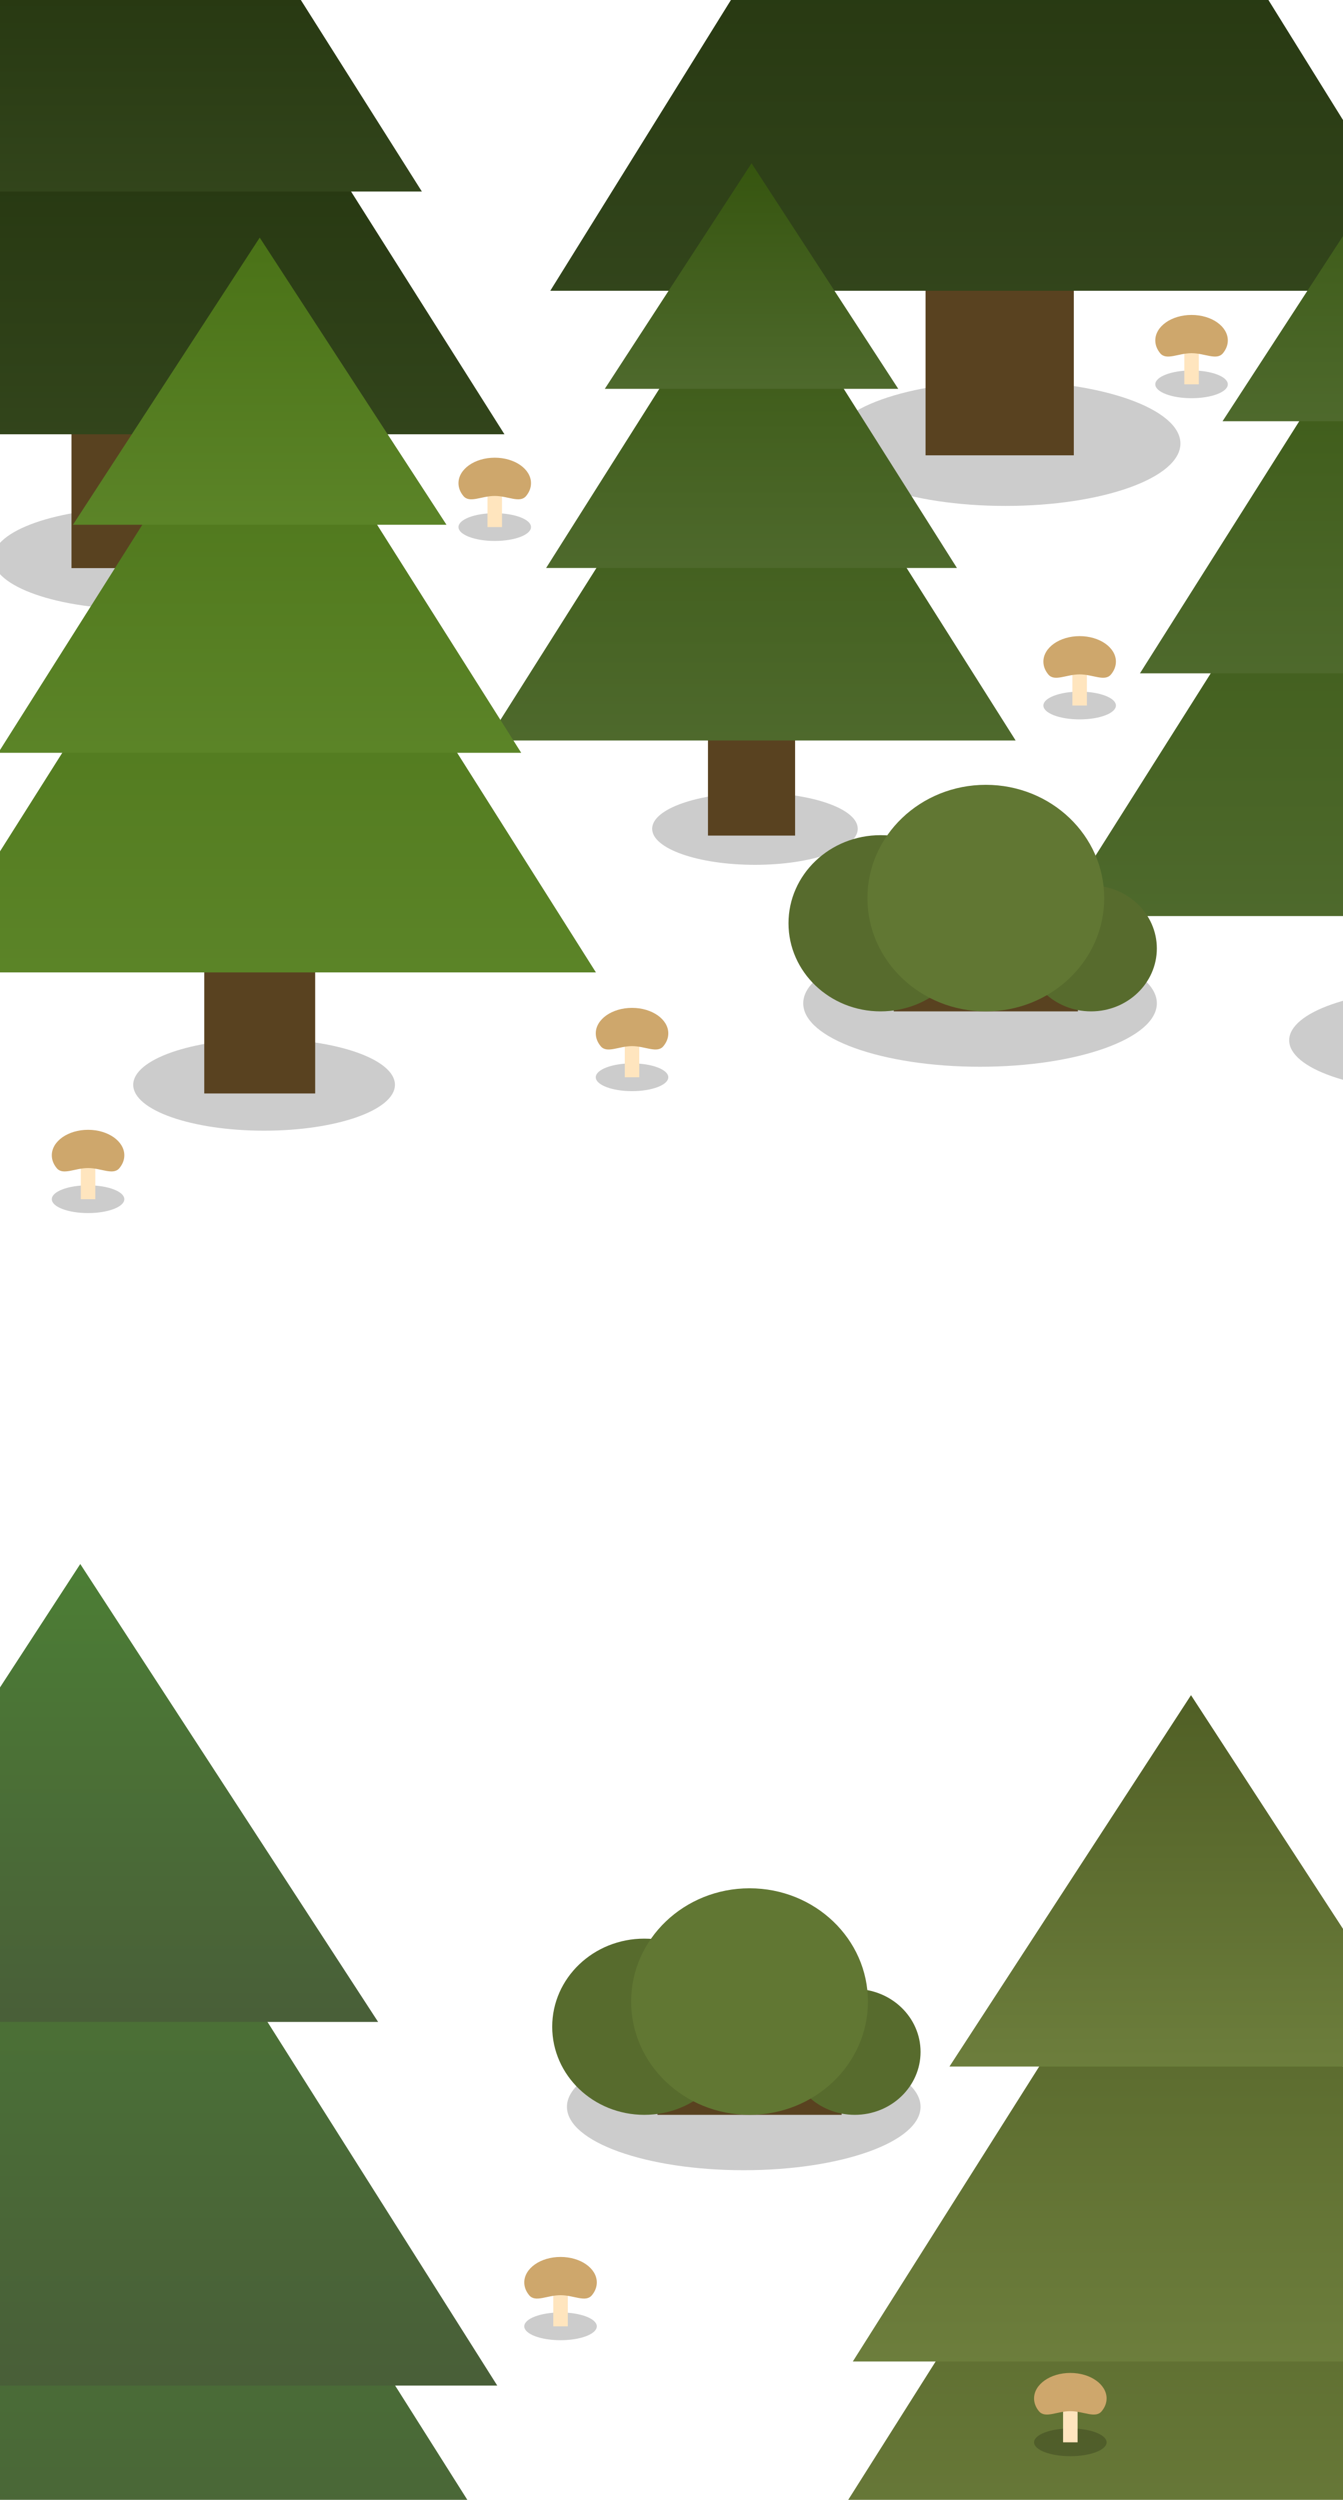 <svg width="501" height="932" viewBox="0 0 501 932" fill="none" xmlns="http://www.w3.org/2000/svg">
<ellipse cx="51.34" cy="208.228" rx="53.964" ry="18.92" fill="black" fill-opacity="0.2"/>
<rect x="26.671" y="142.186" width="45.741" height="69.618" fill="#594220"/>
<path d="M49.541 -57.385L188.187 161.911H-89.104L49.541 -57.385Z" fill="url(#paint0_linear_57_68)"/>
<path d="M49.542 -99.156L157.377 71.408H-58.293L49.542 -99.156Z" fill="url(#paint1_linear_57_68)"/>
<ellipse cx="375.1" cy="165.358" rx="65.252" ry="23.266" fill="black" fill-opacity="0.2"/>
<rect x="345.271" y="84.146" width="55.309" height="85.61" fill="#594220"/>
<path d="M372.925 -161.268L540.571 108.402H205.28L372.925 -161.268Z" fill="url(#paint2_linear_57_68)"/>
<ellipse cx="281.633" cy="308.986" rx="38.348" ry="13.445" fill="black" fill-opacity="0.2"/>
<rect x="264.104" y="262.056" width="32.505" height="49.472" fill="#594220"/>
<path d="M280.356 120.236L378.88 276.073H181.831L280.356 120.236Z" fill="url(#paint3_linear_57_68)"/>
<path d="M280.356 90.553L356.986 211.759H203.726L280.356 90.553Z" fill="url(#paint4_linear_57_68)"/>
<path d="M280.355 60.869L335.091 144.972H225.62L280.355 60.869Z" fill="url(#paint5_linear_57_68)"/>
<ellipse cx="534.888" cy="387.849" rx="53.964" ry="18.92" fill="black" fill-opacity="0.2"/>
<path d="M533.09 122.236L671.735 341.532H394.445L533.09 122.236Z" fill="url(#paint6_linear_57_68)"/>
<path d="M533.09 80.465L640.925 251.029H425.255L533.09 80.465Z" fill="url(#paint7_linear_57_68)"/>
<path d="M533.09 38.694L610.115 157.045H456.065L533.09 38.694Z" fill="url(#paint8_linear_57_68)"/>
<ellipse cx="98.515" cy="404.436" rx="48.816" ry="17.115" fill="black" fill-opacity="0.2"/>
<rect x="76.198" y="344.695" width="41.378" height="62.977" fill="#594220"/>
<path d="M96.887 164.161L222.307 362.538H-28.532L96.887 164.161Z" fill="url(#paint9_linear_57_68)"/>
<path d="M96.888 126.375L194.436 280.668H-0.661L96.888 126.375Z" fill="url(#paint10_linear_57_68)"/>
<path d="M96.887 88.589L166.565 195.649H27.21L96.887 88.589Z" fill="url(#paint11_linear_57_68)"/>
<path d="M444.3 729.738L606.507 986.302H282.093L444.3 729.738Z" fill="url(#paint12_linear_57_68)"/>
<path d="M444.3 680.869L570.461 880.419H318.14L444.3 680.869Z" fill="url(#paint13_linear_57_68)"/>
<path d="M444.3 632L534.415 770.463H354.186L444.3 632Z" fill="url(#paint14_linear_57_68)"/>
<path d="M29.945 703.613L229.948 1019.96H-170.059L29.945 703.613Z" fill="url(#paint15_linear_57_68)"/>
<path d="M29.945 643.356L185.504 889.405H-125.613L29.945 643.356Z" fill="url(#paint16_linear_57_68)"/>
<path d="M29.944 583.1L141.057 753.827H-81.169L29.944 583.1Z" fill="url(#paint17_linear_57_68)"/>
<path d="M198.091 196.509C198.091 199.367 192.035 201.683 184.563 201.683C177.091 201.683 171.034 199.367 171.034 196.509C171.034 193.651 177.091 191.335 184.563 191.335C192.035 191.335 198.091 193.651 198.091 196.509Z" fill="black" fill-opacity="0.2"/>
<rect x="181.857" y="180.986" width="5.411" height="15.523" fill="#FFE5BE"/>
<path d="M198.091 180.144C198.091 181.876 197.433 183.499 196.282 184.897C193.942 187.739 189.57 184.897 184.563 184.897C179.555 184.897 175.183 187.739 172.844 184.897C171.693 183.499 171.034 181.876 171.034 180.144C171.034 174.894 177.091 170.638 184.563 170.638C192.035 170.638 198.091 174.894 198.091 180.144Z" fill="#CEA76C"/>
<path d="M458.032 143.288C458.032 146.146 451.975 148.462 444.504 148.462C437.032 148.462 430.975 146.146 430.975 143.288C430.975 140.43 437.032 138.114 444.504 138.114C451.975 138.114 458.032 140.43 458.032 143.288Z" fill="black" fill-opacity="0.2"/>
<rect x="441.798" y="127.765" width="5.411" height="15.523" fill="#FFE5BE"/>
<path d="M458.032 126.923C458.032 128.655 457.373 130.278 456.222 131.676C453.883 134.518 449.511 131.676 444.504 131.676C439.496 131.676 435.124 134.518 432.785 131.676C431.634 130.278 430.975 128.655 430.975 126.923C430.975 121.673 437.032 117.417 444.504 117.417C451.975 117.417 458.032 121.673 458.032 126.923Z" fill="#CEA76C"/>
<path d="M416.287 263.035C416.287 265.893 410.23 268.209 402.759 268.209C395.287 268.209 389.23 265.893 389.23 263.035C389.23 260.177 395.287 257.861 402.759 257.861C410.23 257.861 416.287 260.177 416.287 263.035Z" fill="black" fill-opacity="0.2"/>
<rect x="400.053" y="247.512" width="5.411" height="15.523" fill="#FFE5BE"/>
<path d="M416.287 246.67C416.287 248.402 415.628 250.025 414.477 251.424C412.138 254.265 407.766 251.424 402.759 251.424C397.751 251.424 393.379 254.265 391.04 251.424C389.889 250.025 389.23 248.402 389.23 246.67C389.23 241.42 395.287 237.164 402.759 237.164C410.23 237.164 416.287 241.42 416.287 246.67Z" fill="#CEA76C"/>
<path d="M249.307 401.631C249.307 404.489 243.25 406.805 235.779 406.805C228.307 406.805 222.25 404.489 222.25 401.631C222.25 398.773 228.307 396.457 235.779 396.457C243.25 396.457 249.307 398.773 249.307 401.631Z" fill="black" fill-opacity="0.2"/>
<rect x="233.072" y="386.108" width="5.411" height="15.523" fill="#FFE5BE"/>
<path d="M249.307 385.266C249.307 386.998 248.648 388.621 247.497 390.02C245.158 392.861 240.786 390.02 235.779 390.02C230.771 390.02 226.399 392.861 224.06 390.02C222.909 388.621 222.25 386.998 222.25 385.266C222.25 380.016 228.307 375.76 235.779 375.76C243.25 375.76 249.307 380.016 249.307 385.266Z" fill="#CEA76C"/>
<path d="M412.809 910.556C412.809 913.414 406.752 915.73 399.28 915.73C391.808 915.73 385.751 913.414 385.751 910.556C385.751 907.699 391.808 905.382 399.28 905.382C406.752 905.382 412.809 907.699 412.809 910.556Z" fill="black" fill-opacity="0.2"/>
<rect x="396.574" y="895.033" width="5.411" height="15.523" fill="#FFE5BE"/>
<path d="M412.809 894.192C412.809 895.923 412.15 897.547 410.999 898.945C408.659 901.786 404.287 898.945 399.28 898.945C394.273 898.945 389.9 901.786 387.561 898.945C386.41 897.547 385.751 895.923 385.751 894.192C385.751 888.941 391.808 884.685 399.28 884.685C406.752 884.685 412.809 888.941 412.809 894.192Z" fill="#CEA76C"/>
<path d="M222.636 867.314C222.636 870.172 216.579 872.488 209.108 872.488C201.636 872.488 195.579 870.172 195.579 867.314C195.579 864.457 201.636 862.14 209.108 862.14C216.579 862.14 222.636 864.457 222.636 867.314Z" fill="black" fill-opacity="0.2"/>
<rect x="206.402" y="851.791" width="5.411" height="15.523" fill="#FFE5BE"/>
<path d="M222.636 850.95C222.636 852.681 221.977 854.305 220.826 855.703C218.487 858.544 214.115 855.703 209.108 855.703C204.1 855.703 199.728 858.544 197.389 855.703C196.238 854.305 195.579 852.681 195.579 850.95C195.579 845.699 201.636 841.443 209.108 841.443C216.579 841.443 222.636 845.699 222.636 850.95Z" fill="#CEA76C"/>
<path d="M46.379 447.091C46.379 449.948 40.322 452.265 32.851 452.265C25.379 452.265 19.322 449.948 19.322 447.091C19.322 444.233 25.379 441.916 32.851 441.916C40.322 441.916 46.379 444.233 46.379 447.091Z" fill="black" fill-opacity="0.2"/>
<rect x="30.144" y="431.568" width="5.411" height="15.523" fill="#FFE5BE"/>
<path d="M46.379 430.726C46.379 432.458 45.721 434.081 44.569 435.479C42.23 438.321 37.858 435.479 32.851 435.479C27.843 435.479 23.471 438.321 21.132 435.479C19.981 434.081 19.322 432.458 19.322 430.726C19.322 425.476 25.379 421.219 32.851 421.219C40.322 421.219 46.379 425.476 46.379 430.726Z" fill="#CEA76C"/>
<ellipse cx="365.597" cy="374.063" rx="65.957" ry="23.65" fill="black" fill-opacity="0.2"/>
<rect x="333.404" y="358.296" width="68.705" height="18.77" fill="#594220"/>
<ellipse cx="328.497" cy="344.219" rx="34.352" ry="32.847" fill="#576B2D"/>
<ellipse cx="407.016" cy="353.604" rx="24.538" ry="23.462" fill="#576B2D"/>
<ellipse cx="367.757" cy="334.834" rx="44.167" ry="42.232" fill="#617733"/>
<ellipse cx="277.453" cy="785.461" rx="65.957" ry="23.65" fill="black" fill-opacity="0.2"/>
<rect x="245.259" y="769.694" width="68.705" height="18.77" fill="#594220"/>
<ellipse cx="240.352" cy="755.617" rx="34.352" ry="32.847" fill="#576B2D"/>
<ellipse cx="318.872" cy="765.002" rx="24.538" ry="23.462" fill="#576B2D"/>
<ellipse cx="279.613" cy="746.232" rx="44.167" ry="42.232" fill="#617733"/>
<defs>
<linearGradient id="paint0_linear_57_68" x1="49.541" y1="-57.385" x2="49.541" y2="235.01" gradientUnits="userSpaceOnUse">
<stop stop-color="#1A2906"/>
<stop offset="1" stop-color="#3A4E22"/>
</linearGradient>
<linearGradient id="paint1_linear_57_68" x1="49.542" y1="-99.156" x2="49.542" y2="128.263" gradientUnits="userSpaceOnUse">
<stop stop-color="#1A2906"/>
<stop offset="1" stop-color="#3A4E22"/>
</linearGradient>
<linearGradient id="paint2_linear_57_68" x1="372.925" y1="-161.268" x2="372.925" y2="198.293" gradientUnits="userSpaceOnUse">
<stop stop-color="#1A2906"/>
<stop offset="1" stop-color="#3A4E22"/>
</linearGradient>
<linearGradient id="paint3_linear_57_68" x1="280.356" y1="120.236" x2="280.356" y2="328.019" gradientUnits="userSpaceOnUse">
<stop stop-color="#36550F"/>
<stop offset="1" stop-color="#567036"/>
</linearGradient>
<linearGradient id="paint4_linear_57_68" x1="280.356" y1="90.553" x2="280.356" y2="252.161" gradientUnits="userSpaceOnUse">
<stop stop-color="#36550F"/>
<stop offset="1" stop-color="#567036"/>
</linearGradient>
<linearGradient id="paint5_linear_57_68" x1="280.355" y1="60.869" x2="280.355" y2="173.006" gradientUnits="userSpaceOnUse">
<stop stop-color="#36550F"/>
<stop offset="1" stop-color="#567036"/>
</linearGradient>
<linearGradient id="paint6_linear_57_68" x1="533.09" y1="122.236" x2="533.09" y2="414.631" gradientUnits="userSpaceOnUse">
<stop stop-color="#36550F"/>
<stop offset="1" stop-color="#567036"/>
</linearGradient>
<linearGradient id="paint7_linear_57_68" x1="533.09" y1="80.465" x2="533.09" y2="307.883" gradientUnits="userSpaceOnUse">
<stop stop-color="#36550F"/>
<stop offset="1" stop-color="#567036"/>
</linearGradient>
<linearGradient id="paint8_linear_57_68" x1="533.09" y1="38.694" x2="533.09" y2="196.495" gradientUnits="userSpaceOnUse">
<stop stop-color="#36550F"/>
<stop offset="1" stop-color="#567036"/>
</linearGradient>
<linearGradient id="paint9_linear_57_68" x1="96.887" y1="164.161" x2="96.887" y2="428.664" gradientUnits="userSpaceOnUse">
<stop stop-color="#4A7217"/>
<stop offset="1" stop-color="#618A2D"/>
</linearGradient>
<linearGradient id="paint10_linear_57_68" x1="96.888" y1="126.375" x2="96.888" y2="332.099" gradientUnits="userSpaceOnUse">
<stop stop-color="#4A7217"/>
<stop offset="1" stop-color="#618A2D"/>
</linearGradient>
<linearGradient id="paint11_linear_57_68" x1="96.887" y1="88.589" x2="96.887" y2="231.336" gradientUnits="userSpaceOnUse">
<stop stop-color="#4A7217"/>
<stop offset="1" stop-color="#618A2D"/>
</linearGradient>
<linearGradient id="paint12_linear_57_68" x1="444.3" y1="729.738" x2="444.3" y2="1071.82" gradientUnits="userSpaceOnUse">
<stop stop-color="#505F25"/>
<stop offset="1" stop-color="#768844"/>
</linearGradient>
<linearGradient id="paint13_linear_57_68" x1="444.3" y1="680.869" x2="444.3" y2="946.935" gradientUnits="userSpaceOnUse">
<stop stop-color="#505F25"/>
<stop offset="1" stop-color="#768844"/>
</linearGradient>
<linearGradient id="paint14_linear_57_68" x1="444.3" y1="632" x2="444.3" y2="816.617" gradientUnits="userSpaceOnUse">
<stop stop-color="#505F25"/>
<stop offset="1" stop-color="#768844"/>
</linearGradient>
<linearGradient id="paint15_linear_57_68" x1="29.945" y1="703.613" x2="29.945" y2="1125.41" gradientUnits="userSpaceOnUse">
<stop stop-color="#4C7E35"/>
<stop offset="1" stop-color="#485439"/>
</linearGradient>
<linearGradient id="paint16_linear_57_68" x1="29.945" y1="643.356" x2="29.945" y2="971.421" gradientUnits="userSpaceOnUse">
<stop stop-color="#4C7E35"/>
<stop offset="1" stop-color="#485439"/>
</linearGradient>
<linearGradient id="paint17_linear_57_68" x1="29.944" y1="583.1" x2="29.944" y2="810.736" gradientUnits="userSpaceOnUse">
<stop stop-color="#4C7E35"/>
<stop offset="1" stop-color="#485439"/>
</linearGradient>
</defs>
</svg>

